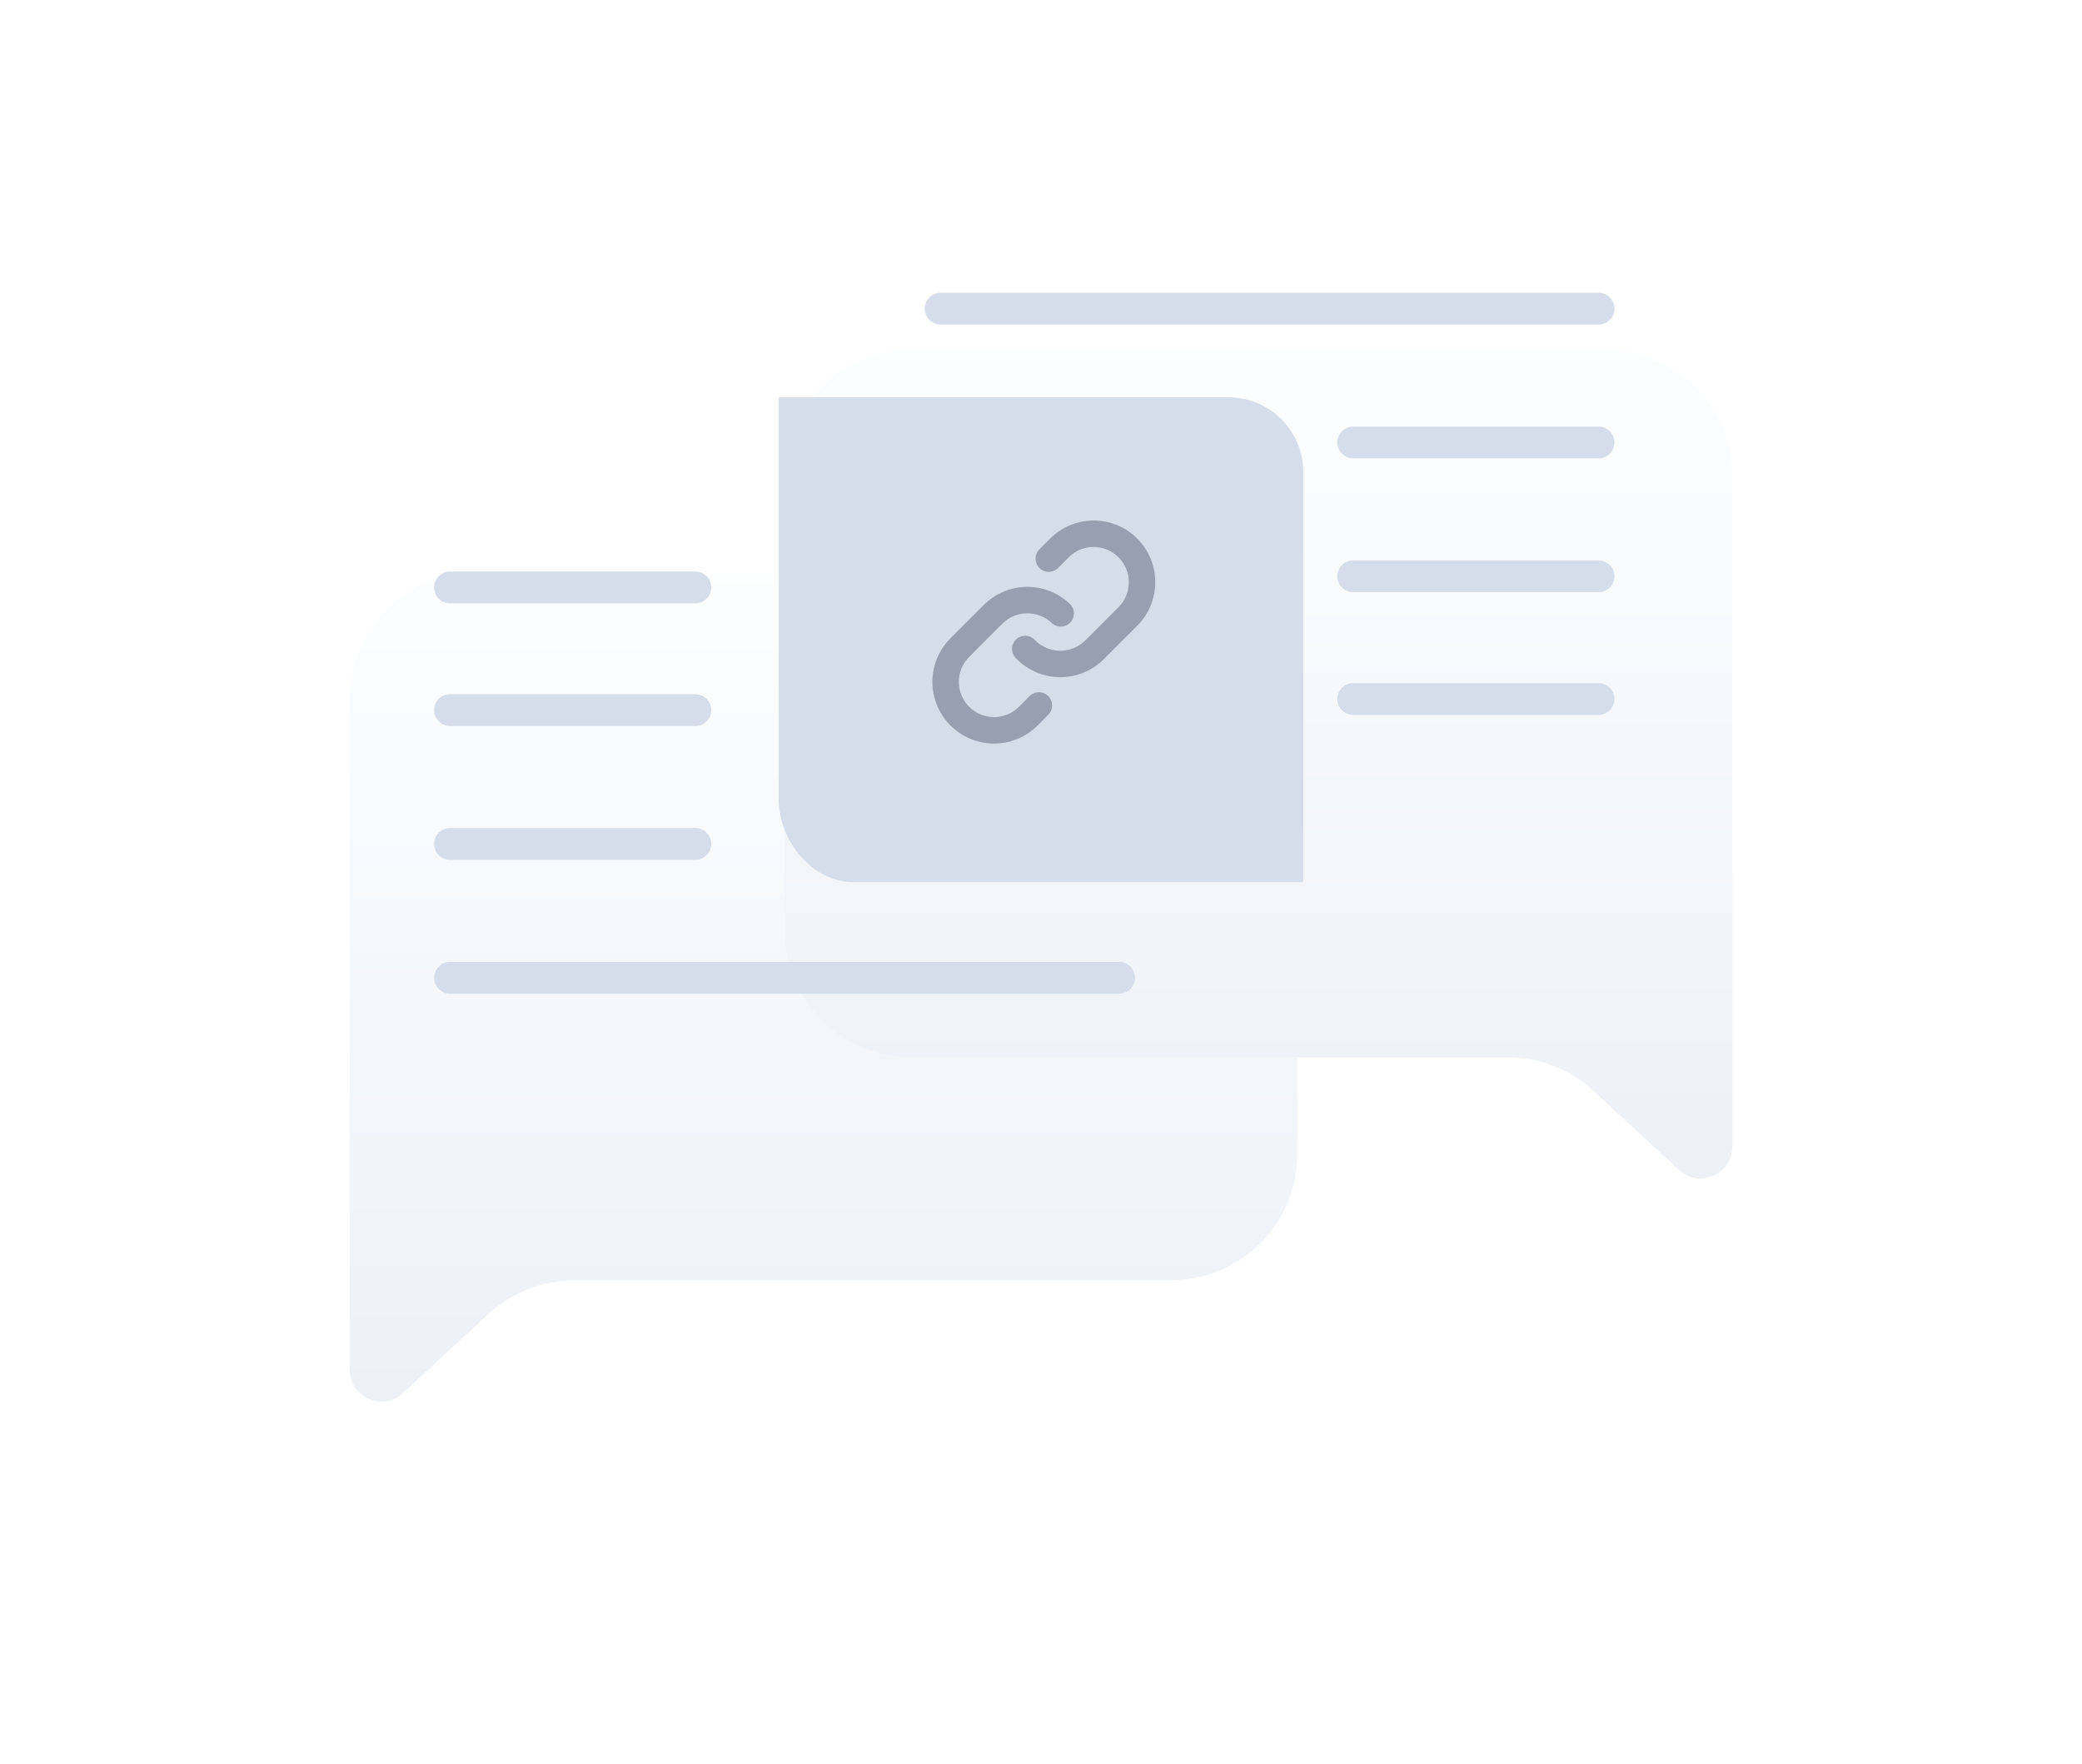 <svg width="131" height="111" viewBox="0 0 131 111" fill="none" xmlns="http://www.w3.org/2000/svg">
<g filter="url(#filter0_d_3428_26142)">
<path d="M22 33.033C22 28.615 25.582 25.033 30 25.033H73.637C78.055 25.033 81.637 28.615 81.637 33.033V61.556C81.637 65.974 78.055 69.556 73.637 69.556H36.147C34.13 69.556 32.188 70.317 30.709 71.688L25.359 76.646C24.079 77.832 22 76.924 22 75.179V33.033Z" fill="url(#paint0_linear_3428_26142)"/>
</g>
<g filter="url(#filter1_d_3428_26142)">
<path d="M109 19C109 14.582 105.419 11 101 11H57.363C52.945 11 49.363 14.582 49.363 19V47.523C49.363 51.941 52.945 55.523 57.363 55.523H94.853C96.87 55.523 98.812 56.284 100.291 57.655L105.641 62.613C106.921 63.799 109 62.891 109 61.146V19Z" fill="url(#paint1_linear_3428_26142)"/>
</g>
<path d="M82 55.5V29.688C82 27.099 79.889 25 77.286 25H49V50.312C49 52.901 51.111 55.5 53.714 55.5H82Z" fill="#D5DDEA"/>
<path d="M59.186 19.42H100.581" stroke="#D5DDEA" stroke-width="2" stroke-linecap="round"/>
<path d="M70.412 61.518H28.315" stroke="#D5DDEA" stroke-width="2" stroke-linecap="round"/>
<path d="M85.145 27.838H100.58" stroke="#D5DDEA" stroke-width="2" stroke-linecap="round"/>
<path d="M43.751 53.096H28.315" stroke="#D5DDEA" stroke-width="2" stroke-linecap="round"/>
<path d="M85.145 36.258H100.58" stroke="#D5DDEA" stroke-width="2" stroke-linecap="round"/>
<path d="M43.751 44.678H28.315" stroke="#D5DDEA" stroke-width="2" stroke-linecap="round"/>
<path d="M85.145 43.977H100.58" stroke="#D5DDEA" stroke-width="2" stroke-linecap="round"/>
<path d="M43.751 36.96H28.315" stroke="#D5DDEA" stroke-width="2" stroke-linecap="round"/>
<path d="M71.554 39.37L69.457 41.468C69.097 41.828 68.67 42.114 68.2 42.309C67.73 42.504 67.226 42.605 66.717 42.605C66.208 42.605 65.704 42.504 65.233 42.309C64.763 42.114 64.336 41.828 63.976 41.468C63.887 41.394 63.815 41.303 63.764 41.199C63.712 41.096 63.683 40.983 63.678 40.867C63.672 40.752 63.691 40.637 63.733 40.529C63.775 40.421 63.838 40.324 63.92 40.242C64.002 40.16 64.099 40.096 64.207 40.055C64.315 40.013 64.43 39.994 64.545 39.999C64.66 40.005 64.773 40.034 64.877 40.085C64.98 40.137 65.072 40.209 65.146 40.298C65.563 40.711 66.126 40.943 66.713 40.943C67.3 40.943 67.864 40.711 68.281 40.298L70.378 38.199C70.793 37.783 71.027 37.219 71.027 36.631C71.027 36.042 70.793 35.478 70.378 35.062C69.962 34.646 69.398 34.412 68.81 34.412C68.222 34.412 67.658 34.646 67.243 35.062L66.578 35.734C66.422 35.89 66.211 35.977 65.99 35.977C65.769 35.977 65.558 35.89 65.402 35.734C65.246 35.578 65.158 35.366 65.158 35.145C65.158 34.924 65.246 34.712 65.402 34.556L66.073 33.885C66.8 33.157 67.786 32.748 68.814 32.748C69.842 32.748 70.828 33.157 71.554 33.885C72.281 34.612 72.69 35.598 72.69 36.627C72.69 37.656 72.281 38.642 71.554 39.37ZM64.779 43.795L64.114 44.467C63.699 44.883 63.135 45.117 62.547 45.117C61.959 45.117 61.395 44.883 60.979 44.467C60.563 44.051 60.33 43.487 60.33 42.898C60.33 42.31 60.563 41.746 60.979 41.33L63.076 39.231C63.493 38.818 64.057 38.586 64.644 38.586C65.231 38.586 65.794 38.818 66.211 39.231C66.371 39.364 66.574 39.432 66.781 39.423C66.987 39.413 67.183 39.327 67.33 39.18C67.476 39.034 67.563 38.837 67.572 38.63C67.582 38.423 67.513 38.22 67.381 38.061C67.022 37.7 66.594 37.413 66.124 37.218C65.654 37.022 65.15 36.922 64.64 36.922C64.131 36.922 63.627 37.022 63.157 37.218C62.686 37.413 62.259 37.7 61.9 38.061L59.803 40.159C59.076 40.887 58.667 41.873 58.667 42.902C58.667 43.931 59.076 44.917 59.803 45.645C60.529 46.372 61.515 46.781 62.543 46.781C63.571 46.781 64.557 46.372 65.284 45.645L65.955 44.973C66.111 44.817 66.199 44.605 66.199 44.384C66.199 44.163 66.111 43.952 65.955 43.795C65.799 43.639 65.588 43.552 65.367 43.552C65.146 43.552 64.935 43.639 64.779 43.795Z" fill="#989FB0"/>
<defs>
<filter id="filter0_d_3428_26142" x="0" y="14.033" width="103.637" height="96.15" filterUnits="userSpaceOnUse" color-interpolation-filters="sRGB">
<feFlood flood-opacity="0" result="BackgroundImageFix"/>
<feColorMatrix in="SourceAlpha" type="matrix" values="0 0 0 0 0 0 0 0 0 0 0 0 0 0 0 0 0 0 127 0" result="hardAlpha"/>
<feOffset dy="11"/>
<feGaussianBlur stdDeviation="11"/>
<feColorMatrix type="matrix" values="0 0 0 0 0.398 0 0 0 0 0.477 0 0 0 0 0.575 0 0 0 0.27 0"/>
<feBlend mode="normal" in2="BackgroundImageFix" result="effect1_dropShadow_3428_26142"/>
<feBlend mode="normal" in="SourceGraphic" in2="effect1_dropShadow_3428_26142" result="shape"/>
</filter>
<filter id="filter1_d_3428_26142" x="27.363" y="0" width="103.637" height="96.15" filterUnits="userSpaceOnUse" color-interpolation-filters="sRGB">
<feFlood flood-opacity="0" result="BackgroundImageFix"/>
<feColorMatrix in="SourceAlpha" type="matrix" values="0 0 0 0 0 0 0 0 0 0 0 0 0 0 0 0 0 0 127 0" result="hardAlpha"/>
<feOffset dy="11"/>
<feGaussianBlur stdDeviation="11"/>
<feColorMatrix type="matrix" values="0 0 0 0 0.398 0 0 0 0 0.477 0 0 0 0 0.575 0 0 0 0.27 0"/>
<feBlend mode="normal" in2="BackgroundImageFix" result="effect1_dropShadow_3428_26142"/>
<feBlend mode="normal" in="SourceGraphic" in2="effect1_dropShadow_3428_26142" result="shape"/>
</filter>
<linearGradient id="paint0_linear_3428_26142" x1="51.799" y1="23.767" x2="51.799" y2="80.349" gradientUnits="userSpaceOnUse">
<stop stop-color="#FDFEFF"/>
<stop offset="0.996" stop-color="#ECF0F5"/>
</linearGradient>
<linearGradient id="paint1_linear_3428_26142" x1="79.201" y1="9.734" x2="79.201" y2="66.316" gradientUnits="userSpaceOnUse">
<stop stop-color="#FDFEFF"/>
<stop offset="0.996" stop-color="#ECF0F5"/>
</linearGradient>
</defs>
</svg>
